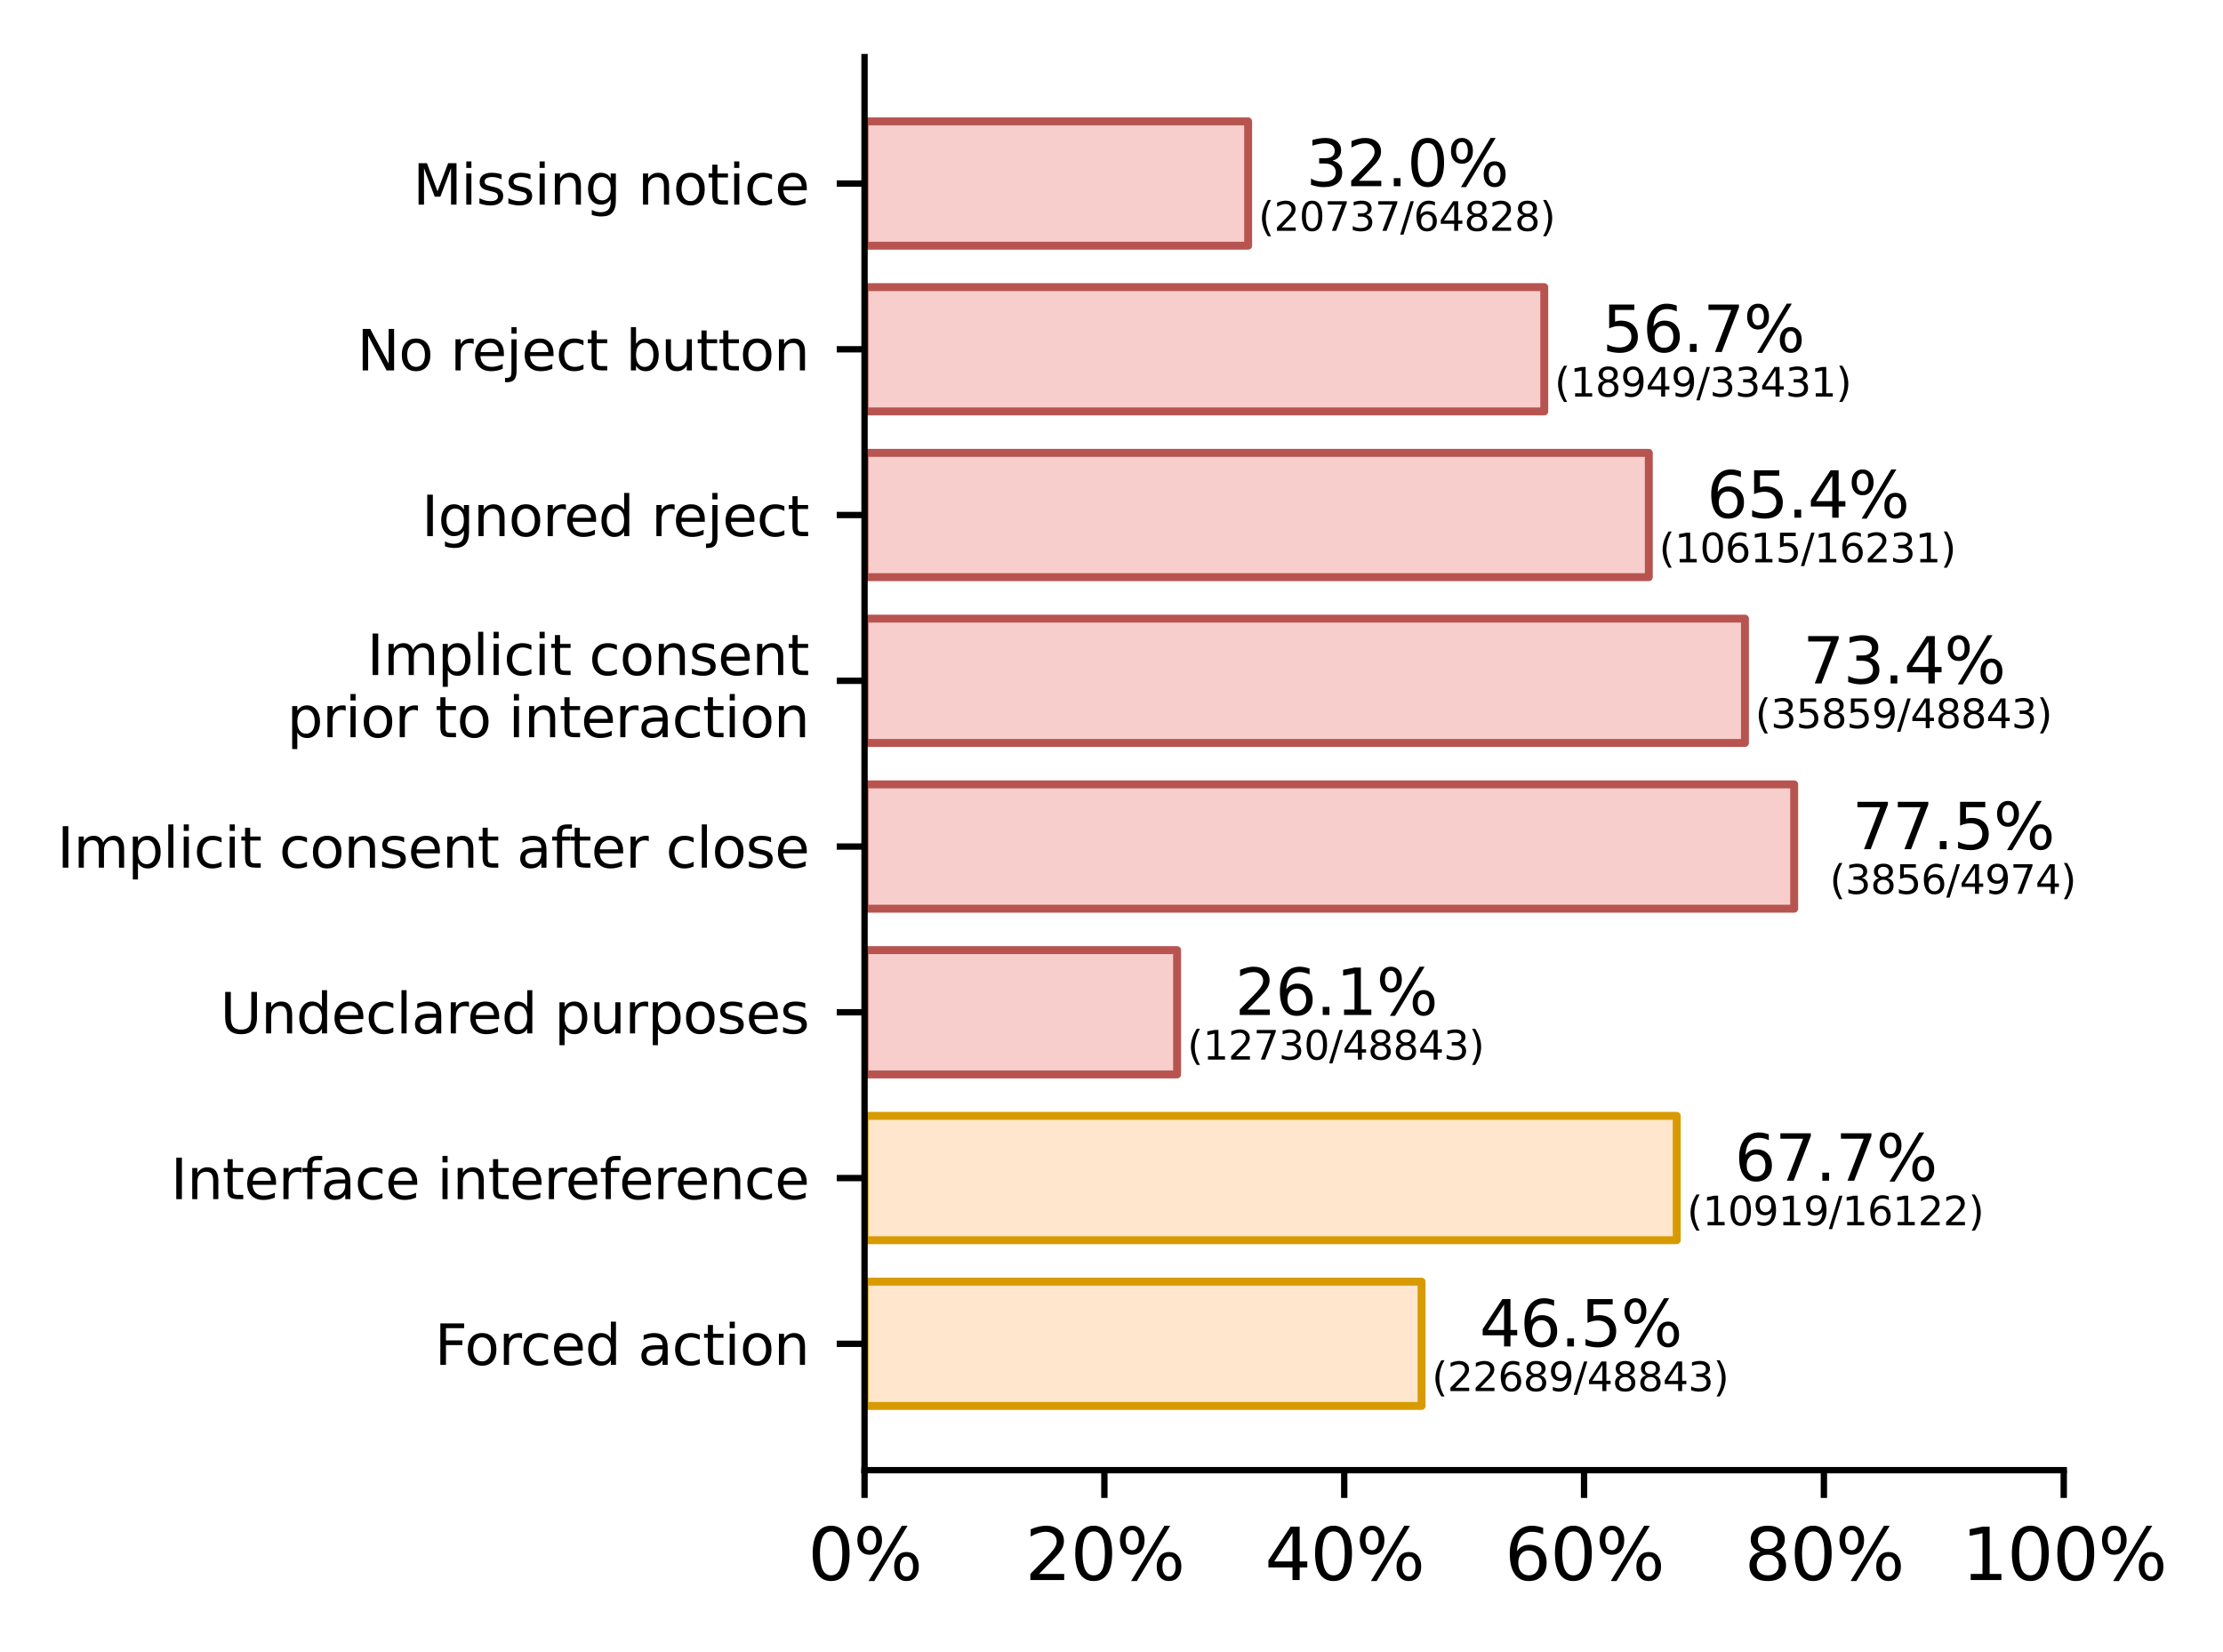 <?xml version="1.0" encoding="utf-8" standalone="no"?>
<!DOCTYPE svg PUBLIC "-//W3C//DTD SVG 1.1//EN"
  "http://www.w3.org/Graphics/SVG/1.1/DTD/svg11.dtd">
<svg xmlns:xlink="http://www.w3.org/1999/xlink" width="280.072pt" height="208.15pt" viewBox="0 0 280.072 208.15" xmlns="http://www.w3.org/2000/svg" version="1.1">
 <defs>
  <style type="text/css">*{stroke-linejoin: round; stroke-linecap: butt}</style>
 </defs>
 <g id="figure_1">
  <g id="patch_1">
   <path d="M 0 208.15 
L 280.072 208.15 
L 280.072 0 
L 0 0 
z
" style="fill: #ffffff"/>
  </g>
  <g id="axes_1">
   <g id="patch_2">
    <path d="M 108.922 185.24 
L 260.007 185.24 
L 260.007 7.2 
L 108.922 7.2 
z
" style="fill: #ffffff"/>
   </g>
   <g id="patch_3">
    <path d="M 108.922 177.147 
L 179.105 177.147 
L 179.105 161.484 
L 108.922 161.484 
z
" clip-path="url(#p9e15d0a190)" style="fill: #ffe6cc; stroke: #d79b00; stroke-linejoin: miter"/>
   </g>
   <g id="patch_4">
    <path d="M 108.922 156.263 
L 211.248 156.263 
L 211.248 140.599 
L 108.922 140.599 
z
" clip-path="url(#p9e15d0a190)" style="fill: #ffe6cc; stroke: #d79b00; stroke-linejoin: miter"/>
   </g>
   <g id="patch_5">
    <path d="M 108.922 135.378 
L 148.299 135.378 
L 148.299 119.715 
L 108.922 119.715 
z
" clip-path="url(#p9e15d0a190)" style="fill: #f8cecc; stroke: #b85450; stroke-linejoin: miter"/>
   </g>
   <g id="patch_6">
    <path d="M 108.922 114.494 
L 226.048 114.494 
L 226.048 98.831 
L 108.922 98.831 
z
" clip-path="url(#p9e15d0a190)" style="fill: #f8cecc; stroke: #b85450; stroke-linejoin: miter"/>
   </g>
   <g id="patch_7">
    <path d="M 108.922 93.609 
L 219.844 93.609 
L 219.844 77.946 
L 108.922 77.946 
z
" clip-path="url(#p9e15d0a190)" style="fill: #f8cecc; stroke: #b85450; stroke-linejoin: miter"/>
   </g>
   <g id="patch_8">
    <path d="M 108.922 72.725 
L 207.731 72.725 
L 207.731 57.062 
L 108.922 57.062 
z
" clip-path="url(#p9e15d0a190)" style="fill: #f8cecc; stroke: #b85450; stroke-linejoin: miter"/>
   </g>
   <g id="patch_9">
    <path d="M 108.922 51.841 
L 194.558 51.841 
L 194.558 36.177 
L 108.922 36.177 
z
" clip-path="url(#p9e15d0a190)" style="fill: #f8cecc; stroke: #b85450; stroke-linejoin: miter"/>
   </g>
   <g id="patch_10">
    <path d="M 108.922 30.956 
L 157.251 30.956 
L 157.251 15.293 
L 108.922 15.293 
z
" clip-path="url(#p9e15d0a190)" style="fill: #f8cecc; stroke: #b85450; stroke-linejoin: miter"/>
   </g>
   <g id="matplotlib.axis_1">
    <g id="xtick_1">
     <g id="line2d_1">
      <defs>
       <path id="m4aa953ee1a" d="M 0 0 
L 0 3.5 
" style="stroke: #000000; stroke-width: 0.8"/>
      </defs>
      <g>
       <use xlink:href="#m4aa953ee1a" x="108.922" y="185.24" style="stroke: #000000; stroke-width: 0.8"/>
      </g>
     </g>
     <g id="text_1">
      <!-- 0% -->
      <g transform="translate(101.783 199.079) scale(0.09 -0.09)">
       <defs>
        <path id="DejaVuSans-30" d="M 2034 4250 
Q 1547 4250 1301 3770 
Q 1056 3291 1056 2328 
Q 1056 1369 1301 889 
Q 1547 409 2034 409 
Q 2525 409 2770 889 
Q 3016 1369 3016 2328 
Q 3016 3291 2770 3770 
Q 2525 4250 2034 4250 
z
M 2034 4750 
Q 2819 4750 3233 4129 
Q 3647 3509 3647 2328 
Q 3647 1150 3233 529 
Q 2819 -91 2034 -91 
Q 1250 -91 836 529 
Q 422 1150 422 2328 
Q 422 3509 836 4129 
Q 1250 4750 2034 4750 
z
" transform="scale(0.016)"/>
        <path id="DejaVuSans-25" d="M 4653 2053 
Q 4381 2053 4226 1822 
Q 4072 1591 4072 1178 
Q 4072 772 4226 539 
Q 4381 306 4653 306 
Q 4919 306 5073 539 
Q 5228 772 5228 1178 
Q 5228 1588 5073 1820 
Q 4919 2053 4653 2053 
z
M 4653 2450 
Q 5147 2450 5437 2106 
Q 5728 1763 5728 1178 
Q 5728 594 5436 251 
Q 5144 -91 4653 -91 
Q 4153 -91 3862 251 
Q 3572 594 3572 1178 
Q 3572 1766 3864 2108 
Q 4156 2450 4653 2450 
z
M 1428 4353 
Q 1159 4353 1004 4120 
Q 850 3888 850 3481 
Q 850 3069 1003 2837 
Q 1156 2606 1428 2606 
Q 1700 2606 1854 2837 
Q 2009 3069 2009 3481 
Q 2009 3884 1853 4118 
Q 1697 4353 1428 4353 
z
M 4250 4750 
L 4750 4750 
L 1831 -91 
L 1331 -91 
L 4250 4750 
z
M 1428 4750 
Q 1922 4750 2215 4408 
Q 2509 4066 2509 3481 
Q 2509 2891 2217 2550 
Q 1925 2209 1428 2209 
Q 931 2209 642 2551 
Q 353 2894 353 3481 
Q 353 4063 643 4406 
Q 934 4750 1428 4750 
z
" transform="scale(0.016)"/>
       </defs>
       <use xlink:href="#DejaVuSans-30"/>
       <use xlink:href="#DejaVuSans-25" x="63.623"/>
      </g>
     </g>
    </g>
    <g id="xtick_2">
     <g id="line2d_2">
      <g>
       <use xlink:href="#m4aa953ee1a" x="139.139" y="185.24" style="stroke: #000000; stroke-width: 0.8"/>
      </g>
     </g>
     <g id="text_2">
      <!-- 20% -->
      <g transform="translate(129.137 199.079) scale(0.09 -0.09)">
       <defs>
        <path id="DejaVuSans-32" d="M 1228 531 
L 3431 531 
L 3431 0 
L 469 0 
L 469 531 
Q 828 903 1448 1529 
Q 2069 2156 2228 2338 
Q 2531 2678 2651 2914 
Q 2772 3150 2772 3378 
Q 2772 3750 2511 3984 
Q 2250 4219 1831 4219 
Q 1534 4219 1204 4116 
Q 875 4013 500 3803 
L 500 4441 
Q 881 4594 1212 4672 
Q 1544 4750 1819 4750 
Q 2544 4750 2975 4387 
Q 3406 4025 3406 3419 
Q 3406 3131 3298 2873 
Q 3191 2616 2906 2266 
Q 2828 2175 2409 1742 
Q 1991 1309 1228 531 
z
" transform="scale(0.016)"/>
       </defs>
       <use xlink:href="#DejaVuSans-32"/>
       <use xlink:href="#DejaVuSans-30" x="63.623"/>
       <use xlink:href="#DejaVuSans-25" x="127.246"/>
      </g>
     </g>
    </g>
    <g id="xtick_3">
     <g id="line2d_3">
      <g>
       <use xlink:href="#m4aa953ee1a" x="169.356" y="185.24" style="stroke: #000000; stroke-width: 0.8"/>
      </g>
     </g>
     <g id="text_3">
      <!-- 40% -->
      <g transform="translate(159.354 199.079) scale(0.09 -0.09)">
       <defs>
        <path id="DejaVuSans-34" d="M 2419 4116 
L 825 1625 
L 2419 1625 
L 2419 4116 
z
M 2253 4666 
L 3047 4666 
L 3047 1625 
L 3713 1625 
L 3713 1100 
L 3047 1100 
L 3047 0 
L 2419 0 
L 2419 1100 
L 313 1100 
L 313 1709 
L 2253 4666 
z
" transform="scale(0.016)"/>
       </defs>
       <use xlink:href="#DejaVuSans-34"/>
       <use xlink:href="#DejaVuSans-30" x="63.623"/>
       <use xlink:href="#DejaVuSans-25" x="127.246"/>
      </g>
     </g>
    </g>
    <g id="xtick_4">
     <g id="line2d_4">
      <g>
       <use xlink:href="#m4aa953ee1a" x="199.573" y="185.24" style="stroke: #000000; stroke-width: 0.8"/>
      </g>
     </g>
     <g id="text_4">
      <!-- 60% -->
      <g transform="translate(189.571 199.079) scale(0.09 -0.09)">
       <defs>
        <path id="DejaVuSans-36" d="M 2113 2584 
Q 1688 2584 1439 2293 
Q 1191 2003 1191 1497 
Q 1191 994 1439 701 
Q 1688 409 2113 409 
Q 2538 409 2786 701 
Q 3034 994 3034 1497 
Q 3034 2003 2786 2293 
Q 2538 2584 2113 2584 
z
M 3366 4563 
L 3366 3988 
Q 3128 4100 2886 4159 
Q 2644 4219 2406 4219 
Q 1781 4219 1451 3797 
Q 1122 3375 1075 2522 
Q 1259 2794 1537 2939 
Q 1816 3084 2150 3084 
Q 2853 3084 3261 2657 
Q 3669 2231 3669 1497 
Q 3669 778 3244 343 
Q 2819 -91 2113 -91 
Q 1303 -91 875 529 
Q 447 1150 447 2328 
Q 447 3434 972 4092 
Q 1497 4750 2381 4750 
Q 2619 4750 2861 4703 
Q 3103 4656 3366 4563 
z
" transform="scale(0.016)"/>
       </defs>
       <use xlink:href="#DejaVuSans-36"/>
       <use xlink:href="#DejaVuSans-30" x="63.623"/>
       <use xlink:href="#DejaVuSans-25" x="127.246"/>
      </g>
     </g>
    </g>
    <g id="xtick_5">
     <g id="line2d_5">
      <g>
       <use xlink:href="#m4aa953ee1a" x="229.79" y="185.24" style="stroke: #000000; stroke-width: 0.8"/>
      </g>
     </g>
     <g id="text_5">
      <!-- 80% -->
      <g transform="translate(219.788 199.079) scale(0.09 -0.09)">
       <defs>
        <path id="DejaVuSans-38" d="M 2034 2216 
Q 1584 2216 1326 1975 
Q 1069 1734 1069 1313 
Q 1069 891 1326 650 
Q 1584 409 2034 409 
Q 2484 409 2743 651 
Q 3003 894 3003 1313 
Q 3003 1734 2745 1975 
Q 2488 2216 2034 2216 
z
M 1403 2484 
Q 997 2584 770 2862 
Q 544 3141 544 3541 
Q 544 4100 942 4425 
Q 1341 4750 2034 4750 
Q 2731 4750 3128 4425 
Q 3525 4100 3525 3541 
Q 3525 3141 3298 2862 
Q 3072 2584 2669 2484 
Q 3125 2378 3379 2068 
Q 3634 1759 3634 1313 
Q 3634 634 3220 271 
Q 2806 -91 2034 -91 
Q 1263 -91 848 271 
Q 434 634 434 1313 
Q 434 1759 690 2068 
Q 947 2378 1403 2484 
z
M 1172 3481 
Q 1172 3119 1398 2916 
Q 1625 2713 2034 2713 
Q 2441 2713 2670 2916 
Q 2900 3119 2900 3481 
Q 2900 3844 2670 4047 
Q 2441 4250 2034 4250 
Q 1625 4250 1398 4047 
Q 1172 3844 1172 3481 
z
" transform="scale(0.016)"/>
       </defs>
       <use xlink:href="#DejaVuSans-38"/>
       <use xlink:href="#DejaVuSans-30" x="63.623"/>
       <use xlink:href="#DejaVuSans-25" x="127.246"/>
      </g>
     </g>
    </g>
    <g id="xtick_6">
     <g id="line2d_6">
      <g>
       <use xlink:href="#m4aa953ee1a" x="260.007" y="185.24" style="stroke: #000000; stroke-width: 0.8"/>
      </g>
     </g>
     <g id="text_6">
      <!-- 100% -->
      <g transform="translate(247.142 199.079) scale(0.09 -0.09)">
       <defs>
        <path id="DejaVuSans-31" d="M 794 531 
L 1825 531 
L 1825 4091 
L 703 3866 
L 703 4441 
L 1819 4666 
L 2450 4666 
L 2450 531 
L 3481 531 
L 3481 0 
L 794 0 
L 794 531 
z
" transform="scale(0.016)"/>
       </defs>
       <use xlink:href="#DejaVuSans-31"/>
       <use xlink:href="#DejaVuSans-30" x="63.623"/>
       <use xlink:href="#DejaVuSans-30" x="127.246"/>
       <use xlink:href="#DejaVuSans-25" x="190.869"/>
      </g>
     </g>
    </g>
   </g>
   <g id="matplotlib.axis_2">
    <g id="ytick_1">
     <g id="line2d_7">
      <defs>
       <path id="m3aa37a25d2" d="M 0 0 
L -3.5 0 
" style="stroke: #000000; stroke-width: 0.8"/>
      </defs>
      <g>
       <use xlink:href="#m3aa37a25d2" x="108.922" y="169.316" style="stroke: #000000; stroke-width: 0.8"/>
      </g>
     </g>
     <g id="text_7">
      <!-- Forced action -->
      <g transform="translate(54.775 171.975) scale(0.07 -0.07)">
       <defs>
        <path id="DejaVuSans-46" d="M 628 4666 
L 3309 4666 
L 3309 4134 
L 1259 4134 
L 1259 2759 
L 3109 2759 
L 3109 2228 
L 1259 2228 
L 1259 0 
L 628 0 
L 628 4666 
z
" transform="scale(0.016)"/>
        <path id="DejaVuSans-6f" d="M 1959 3097 
Q 1497 3097 1228 2736 
Q 959 2375 959 1747 
Q 959 1119 1226 758 
Q 1494 397 1959 397 
Q 2419 397 2687 759 
Q 2956 1122 2956 1747 
Q 2956 2369 2687 2733 
Q 2419 3097 1959 3097 
z
M 1959 3584 
Q 2709 3584 3137 3096 
Q 3566 2609 3566 1747 
Q 3566 888 3137 398 
Q 2709 -91 1959 -91 
Q 1206 -91 779 398 
Q 353 888 353 1747 
Q 353 2609 779 3096 
Q 1206 3584 1959 3584 
z
" transform="scale(0.016)"/>
        <path id="DejaVuSans-72" d="M 2631 2963 
Q 2534 3019 2420 3045 
Q 2306 3072 2169 3072 
Q 1681 3072 1420 2755 
Q 1159 2438 1159 1844 
L 1159 0 
L 581 0 
L 581 3500 
L 1159 3500 
L 1159 2956 
Q 1341 3275 1631 3429 
Q 1922 3584 2338 3584 
Q 2397 3584 2469 3576 
Q 2541 3569 2628 3553 
L 2631 2963 
z
" transform="scale(0.016)"/>
        <path id="DejaVuSans-63" d="M 3122 3366 
L 3122 2828 
Q 2878 2963 2633 3030 
Q 2388 3097 2138 3097 
Q 1578 3097 1268 2742 
Q 959 2388 959 1747 
Q 959 1106 1268 751 
Q 1578 397 2138 397 
Q 2388 397 2633 464 
Q 2878 531 3122 666 
L 3122 134 
Q 2881 22 2623 -34 
Q 2366 -91 2075 -91 
Q 1284 -91 818 406 
Q 353 903 353 1747 
Q 353 2603 823 3093 
Q 1294 3584 2113 3584 
Q 2378 3584 2631 3529 
Q 2884 3475 3122 3366 
z
" transform="scale(0.016)"/>
        <path id="DejaVuSans-65" d="M 3597 1894 
L 3597 1613 
L 953 1613 
Q 991 1019 1311 708 
Q 1631 397 2203 397 
Q 2534 397 2845 478 
Q 3156 559 3463 722 
L 3463 178 
Q 3153 47 2828 -22 
Q 2503 -91 2169 -91 
Q 1331 -91 842 396 
Q 353 884 353 1716 
Q 353 2575 817 3079 
Q 1281 3584 2069 3584 
Q 2775 3584 3186 3129 
Q 3597 2675 3597 1894 
z
M 3022 2063 
Q 3016 2534 2758 2815 
Q 2500 3097 2075 3097 
Q 1594 3097 1305 2825 
Q 1016 2553 972 2059 
L 3022 2063 
z
" transform="scale(0.016)"/>
        <path id="DejaVuSans-64" d="M 2906 2969 
L 2906 4863 
L 3481 4863 
L 3481 0 
L 2906 0 
L 2906 525 
Q 2725 213 2448 61 
Q 2172 -91 1784 -91 
Q 1150 -91 751 415 
Q 353 922 353 1747 
Q 353 2572 751 3078 
Q 1150 3584 1784 3584 
Q 2172 3584 2448 3432 
Q 2725 3281 2906 2969 
z
M 947 1747 
Q 947 1113 1208 752 
Q 1469 391 1925 391 
Q 2381 391 2643 752 
Q 2906 1113 2906 1747 
Q 2906 2381 2643 2742 
Q 2381 3103 1925 3103 
Q 1469 3103 1208 2742 
Q 947 2381 947 1747 
z
" transform="scale(0.016)"/>
        <path id="DejaVuSans-20" transform="scale(0.016)"/>
        <path id="DejaVuSans-61" d="M 2194 1759 
Q 1497 1759 1228 1600 
Q 959 1441 959 1056 
Q 959 750 1161 570 
Q 1363 391 1709 391 
Q 2188 391 2477 730 
Q 2766 1069 2766 1631 
L 2766 1759 
L 2194 1759 
z
M 3341 1997 
L 3341 0 
L 2766 0 
L 2766 531 
Q 2569 213 2275 61 
Q 1981 -91 1556 -91 
Q 1019 -91 701 211 
Q 384 513 384 1019 
Q 384 1609 779 1909 
Q 1175 2209 1959 2209 
L 2766 2209 
L 2766 2266 
Q 2766 2663 2505 2880 
Q 2244 3097 1772 3097 
Q 1472 3097 1187 3025 
Q 903 2953 641 2809 
L 641 3341 
Q 956 3463 1253 3523 
Q 1550 3584 1831 3584 
Q 2591 3584 2966 3190 
Q 3341 2797 3341 1997 
z
" transform="scale(0.016)"/>
        <path id="DejaVuSans-74" d="M 1172 4494 
L 1172 3500 
L 2356 3500 
L 2356 3053 
L 1172 3053 
L 1172 1153 
Q 1172 725 1289 603 
Q 1406 481 1766 481 
L 2356 481 
L 2356 0 
L 1766 0 
Q 1100 0 847 248 
Q 594 497 594 1153 
L 594 3053 
L 172 3053 
L 172 3500 
L 594 3500 
L 594 4494 
L 1172 4494 
z
" transform="scale(0.016)"/>
        <path id="DejaVuSans-69" d="M 603 3500 
L 1178 3500 
L 1178 0 
L 603 0 
L 603 3500 
z
M 603 4863 
L 1178 4863 
L 1178 4134 
L 603 4134 
L 603 4863 
z
" transform="scale(0.016)"/>
        <path id="DejaVuSans-6e" d="M 3513 2113 
L 3513 0 
L 2938 0 
L 2938 2094 
Q 2938 2591 2744 2837 
Q 2550 3084 2163 3084 
Q 1697 3084 1428 2787 
Q 1159 2491 1159 1978 
L 1159 0 
L 581 0 
L 581 3500 
L 1159 3500 
L 1159 2956 
Q 1366 3272 1645 3428 
Q 1925 3584 2291 3584 
Q 2894 3584 3203 3211 
Q 3513 2838 3513 2113 
z
" transform="scale(0.016)"/>
       </defs>
       <use xlink:href="#DejaVuSans-46"/>
       <use xlink:href="#DejaVuSans-6f" x="53.895"/>
       <use xlink:href="#DejaVuSans-72" x="115.076"/>
       <use xlink:href="#DejaVuSans-63" x="153.939"/>
       <use xlink:href="#DejaVuSans-65" x="208.92"/>
       <use xlink:href="#DejaVuSans-64" x="270.443"/>
       <use xlink:href="#DejaVuSans-20" x="333.92"/>
       <use xlink:href="#DejaVuSans-61" x="365.707"/>
       <use xlink:href="#DejaVuSans-63" x="426.986"/>
       <use xlink:href="#DejaVuSans-74" x="481.967"/>
       <use xlink:href="#DejaVuSans-69" x="521.176"/>
       <use xlink:href="#DejaVuSans-6f" x="548.959"/>
       <use xlink:href="#DejaVuSans-6e" x="610.141"/>
      </g>
     </g>
    </g>
    <g id="ytick_2">
     <g id="line2d_8">
      <g>
       <use xlink:href="#m3aa37a25d2" x="108.922" y="148.431" style="stroke: #000000; stroke-width: 0.8"/>
      </g>
     </g>
     <g id="text_8">
      <!-- Interface intereference -->
      <g transform="translate(21.506 151.091) scale(0.07 -0.07)">
       <defs>
        <path id="DejaVuSans-49" d="M 628 4666 
L 1259 4666 
L 1259 0 
L 628 0 
L 628 4666 
z
" transform="scale(0.016)"/>
        <path id="DejaVuSans-66" d="M 2375 4863 
L 2375 4384 
L 1825 4384 
Q 1516 4384 1395 4259 
Q 1275 4134 1275 3809 
L 1275 3500 
L 2222 3500 
L 2222 3053 
L 1275 3053 
L 1275 0 
L 697 0 
L 697 3053 
L 147 3053 
L 147 3500 
L 697 3500 
L 697 3744 
Q 697 4328 969 4595 
Q 1241 4863 1831 4863 
L 2375 4863 
z
" transform="scale(0.016)"/>
       </defs>
       <use xlink:href="#DejaVuSans-49"/>
       <use xlink:href="#DejaVuSans-6e" x="29.492"/>
       <use xlink:href="#DejaVuSans-74" x="92.871"/>
       <use xlink:href="#DejaVuSans-65" x="132.08"/>
       <use xlink:href="#DejaVuSans-72" x="193.604"/>
       <use xlink:href="#DejaVuSans-66" x="234.717"/>
       <use xlink:href="#DejaVuSans-61" x="269.922"/>
       <use xlink:href="#DejaVuSans-63" x="331.201"/>
       <use xlink:href="#DejaVuSans-65" x="386.182"/>
       <use xlink:href="#DejaVuSans-20" x="447.705"/>
       <use xlink:href="#DejaVuSans-69" x="479.492"/>
       <use xlink:href="#DejaVuSans-6e" x="507.275"/>
       <use xlink:href="#DejaVuSans-74" x="570.654"/>
       <use xlink:href="#DejaVuSans-65" x="609.863"/>
       <use xlink:href="#DejaVuSans-72" x="671.387"/>
       <use xlink:href="#DejaVuSans-65" x="710.25"/>
       <use xlink:href="#DejaVuSans-66" x="771.773"/>
       <use xlink:href="#DejaVuSans-65" x="806.979"/>
       <use xlink:href="#DejaVuSans-72" x="868.502"/>
       <use xlink:href="#DejaVuSans-65" x="907.365"/>
       <use xlink:href="#DejaVuSans-6e" x="968.889"/>
       <use xlink:href="#DejaVuSans-63" x="1032.268"/>
       <use xlink:href="#DejaVuSans-65" x="1087.248"/>
      </g>
     </g>
    </g>
    <g id="ytick_3">
     <g id="line2d_9">
      <g>
       <use xlink:href="#m3aa37a25d2" x="108.922" y="127.547" style="stroke: #000000; stroke-width: 0.8"/>
      </g>
     </g>
     <g id="text_9">
      <!-- Undeclared purposes -->
      <g transform="translate(27.747 130.206) scale(0.07 -0.07)">
       <defs>
        <path id="DejaVuSans-55" d="M 556 4666 
L 1191 4666 
L 1191 1831 
Q 1191 1081 1462 751 
Q 1734 422 2344 422 
Q 2950 422 3222 751 
Q 3494 1081 3494 1831 
L 3494 4666 
L 4128 4666 
L 4128 1753 
Q 4128 841 3676 375 
Q 3225 -91 2344 -91 
Q 1459 -91 1007 375 
Q 556 841 556 1753 
L 556 4666 
z
" transform="scale(0.016)"/>
        <path id="DejaVuSans-6c" d="M 603 4863 
L 1178 4863 
L 1178 0 
L 603 0 
L 603 4863 
z
" transform="scale(0.016)"/>
        <path id="DejaVuSans-70" d="M 1159 525 
L 1159 -1331 
L 581 -1331 
L 581 3500 
L 1159 3500 
L 1159 2969 
Q 1341 3281 1617 3432 
Q 1894 3584 2278 3584 
Q 2916 3584 3314 3078 
Q 3713 2572 3713 1747 
Q 3713 922 3314 415 
Q 2916 -91 2278 -91 
Q 1894 -91 1617 61 
Q 1341 213 1159 525 
z
M 3116 1747 
Q 3116 2381 2855 2742 
Q 2594 3103 2138 3103 
Q 1681 3103 1420 2742 
Q 1159 2381 1159 1747 
Q 1159 1113 1420 752 
Q 1681 391 2138 391 
Q 2594 391 2855 752 
Q 3116 1113 3116 1747 
z
" transform="scale(0.016)"/>
        <path id="DejaVuSans-75" d="M 544 1381 
L 544 3500 
L 1119 3500 
L 1119 1403 
Q 1119 906 1312 657 
Q 1506 409 1894 409 
Q 2359 409 2629 706 
Q 2900 1003 2900 1516 
L 2900 3500 
L 3475 3500 
L 3475 0 
L 2900 0 
L 2900 538 
Q 2691 219 2414 64 
Q 2138 -91 1772 -91 
Q 1169 -91 856 284 
Q 544 659 544 1381 
z
M 1991 3584 
L 1991 3584 
z
" transform="scale(0.016)"/>
        <path id="DejaVuSans-73" d="M 2834 3397 
L 2834 2853 
Q 2591 2978 2328 3040 
Q 2066 3103 1784 3103 
Q 1356 3103 1142 2972 
Q 928 2841 928 2578 
Q 928 2378 1081 2264 
Q 1234 2150 1697 2047 
L 1894 2003 
Q 2506 1872 2764 1633 
Q 3022 1394 3022 966 
Q 3022 478 2636 193 
Q 2250 -91 1575 -91 
Q 1294 -91 989 -36 
Q 684 19 347 128 
L 347 722 
Q 666 556 975 473 
Q 1284 391 1588 391 
Q 1994 391 2212 530 
Q 2431 669 2431 922 
Q 2431 1156 2273 1281 
Q 2116 1406 1581 1522 
L 1381 1569 
Q 847 1681 609 1914 
Q 372 2147 372 2553 
Q 372 3047 722 3315 
Q 1072 3584 1716 3584 
Q 2034 3584 2315 3537 
Q 2597 3491 2834 3397 
z
" transform="scale(0.016)"/>
       </defs>
       <use xlink:href="#DejaVuSans-55"/>
       <use xlink:href="#DejaVuSans-6e" x="73.193"/>
       <use xlink:href="#DejaVuSans-64" x="136.572"/>
       <use xlink:href="#DejaVuSans-65" x="200.049"/>
       <use xlink:href="#DejaVuSans-63" x="261.572"/>
       <use xlink:href="#DejaVuSans-6c" x="316.553"/>
       <use xlink:href="#DejaVuSans-61" x="344.336"/>
       <use xlink:href="#DejaVuSans-72" x="405.615"/>
       <use xlink:href="#DejaVuSans-65" x="444.479"/>
       <use xlink:href="#DejaVuSans-64" x="506.002"/>
       <use xlink:href="#DejaVuSans-20" x="569.479"/>
       <use xlink:href="#DejaVuSans-70" x="601.266"/>
       <use xlink:href="#DejaVuSans-75" x="664.742"/>
       <use xlink:href="#DejaVuSans-72" x="728.121"/>
       <use xlink:href="#DejaVuSans-70" x="769.234"/>
       <use xlink:href="#DejaVuSans-6f" x="832.711"/>
       <use xlink:href="#DejaVuSans-73" x="893.893"/>
       <use xlink:href="#DejaVuSans-65" x="945.992"/>
       <use xlink:href="#DejaVuSans-73" x="1007.516"/>
      </g>
     </g>
    </g>
    <g id="ytick_4">
     <g id="line2d_10">
      <g>
       <use xlink:href="#m3aa37a25d2" x="108.922" y="106.662" style="stroke: #000000; stroke-width: 0.8"/>
      </g>
     </g>
     <g id="text_10">
      <!-- Implicit consent after close -->
      <g transform="translate(7.2 109.322) scale(0.07 -0.07)">
       <defs>
        <path id="DejaVuSans-6d" d="M 3328 2828 
Q 3544 3216 3844 3400 
Q 4144 3584 4550 3584 
Q 5097 3584 5394 3201 
Q 5691 2819 5691 2113 
L 5691 0 
L 5113 0 
L 5113 2094 
Q 5113 2597 4934 2840 
Q 4756 3084 4391 3084 
Q 3944 3084 3684 2787 
Q 3425 2491 3425 1978 
L 3425 0 
L 2847 0 
L 2847 2094 
Q 2847 2600 2669 2842 
Q 2491 3084 2119 3084 
Q 1678 3084 1418 2786 
Q 1159 2488 1159 1978 
L 1159 0 
L 581 0 
L 581 3500 
L 1159 3500 
L 1159 2956 
Q 1356 3278 1631 3431 
Q 1906 3584 2284 3584 
Q 2666 3584 2933 3390 
Q 3200 3197 3328 2828 
z
" transform="scale(0.016)"/>
       </defs>
       <use xlink:href="#DejaVuSans-49"/>
       <use xlink:href="#DejaVuSans-6d" x="29.492"/>
       <use xlink:href="#DejaVuSans-70" x="126.904"/>
       <use xlink:href="#DejaVuSans-6c" x="190.381"/>
       <use xlink:href="#DejaVuSans-69" x="218.164"/>
       <use xlink:href="#DejaVuSans-63" x="245.947"/>
       <use xlink:href="#DejaVuSans-69" x="300.928"/>
       <use xlink:href="#DejaVuSans-74" x="328.711"/>
       <use xlink:href="#DejaVuSans-20" x="367.92"/>
       <use xlink:href="#DejaVuSans-63" x="399.707"/>
       <use xlink:href="#DejaVuSans-6f" x="454.688"/>
       <use xlink:href="#DejaVuSans-6e" x="515.869"/>
       <use xlink:href="#DejaVuSans-73" x="579.248"/>
       <use xlink:href="#DejaVuSans-65" x="631.348"/>
       <use xlink:href="#DejaVuSans-6e" x="692.871"/>
       <use xlink:href="#DejaVuSans-74" x="756.25"/>
       <use xlink:href="#DejaVuSans-20" x="795.459"/>
       <use xlink:href="#DejaVuSans-61" x="827.246"/>
       <use xlink:href="#DejaVuSans-66" x="888.525"/>
       <use xlink:href="#DejaVuSans-74" x="921.98"/>
       <use xlink:href="#DejaVuSans-65" x="961.189"/>
       <use xlink:href="#DejaVuSans-72" x="1022.713"/>
       <use xlink:href="#DejaVuSans-20" x="1063.826"/>
       <use xlink:href="#DejaVuSans-63" x="1095.613"/>
       <use xlink:href="#DejaVuSans-6c" x="1150.594"/>
       <use xlink:href="#DejaVuSans-6f" x="1178.377"/>
       <use xlink:href="#DejaVuSans-73" x="1239.559"/>
       <use xlink:href="#DejaVuSans-65" x="1291.658"/>
      </g>
     </g>
    </g>
    <g id="ytick_5">
     <g id="line2d_11">
      <g>
       <use xlink:href="#m3aa37a25d2" x="108.922" y="85.778" style="stroke: #000000; stroke-width: 0.8"/>
      </g>
     </g>
     <g id="text_11">
      <!-- Implicit consent -->
      <g transform="translate(46.24 85.05) scale(0.07 -0.07)">
       <use xlink:href="#DejaVuSans-49"/>
       <use xlink:href="#DejaVuSans-6d" x="29.492"/>
       <use xlink:href="#DejaVuSans-70" x="126.904"/>
       <use xlink:href="#DejaVuSans-6c" x="190.381"/>
       <use xlink:href="#DejaVuSans-69" x="218.164"/>
       <use xlink:href="#DejaVuSans-63" x="245.947"/>
       <use xlink:href="#DejaVuSans-69" x="300.928"/>
       <use xlink:href="#DejaVuSans-74" x="328.711"/>
       <use xlink:href="#DejaVuSans-20" x="367.92"/>
       <use xlink:href="#DejaVuSans-63" x="399.707"/>
       <use xlink:href="#DejaVuSans-6f" x="454.688"/>
       <use xlink:href="#DejaVuSans-6e" x="515.869"/>
       <use xlink:href="#DejaVuSans-73" x="579.248"/>
       <use xlink:href="#DejaVuSans-65" x="631.348"/>
       <use xlink:href="#DejaVuSans-6e" x="692.871"/>
       <use xlink:href="#DejaVuSans-74" x="756.25"/>
      </g>
      <!-- prior to interaction -->
      <g transform="translate(36.161 92.888) scale(0.07 -0.07)">
       <use xlink:href="#DejaVuSans-70"/>
       <use xlink:href="#DejaVuSans-72" x="63.477"/>
       <use xlink:href="#DejaVuSans-69" x="104.59"/>
       <use xlink:href="#DejaVuSans-6f" x="132.373"/>
       <use xlink:href="#DejaVuSans-72" x="193.555"/>
       <use xlink:href="#DejaVuSans-20" x="234.668"/>
       <use xlink:href="#DejaVuSans-74" x="266.455"/>
       <use xlink:href="#DejaVuSans-6f" x="305.664"/>
       <use xlink:href="#DejaVuSans-20" x="366.846"/>
       <use xlink:href="#DejaVuSans-69" x="398.633"/>
       <use xlink:href="#DejaVuSans-6e" x="426.416"/>
       <use xlink:href="#DejaVuSans-74" x="489.795"/>
       <use xlink:href="#DejaVuSans-65" x="529.004"/>
       <use xlink:href="#DejaVuSans-72" x="590.527"/>
       <use xlink:href="#DejaVuSans-61" x="631.641"/>
       <use xlink:href="#DejaVuSans-63" x="692.92"/>
       <use xlink:href="#DejaVuSans-74" x="747.9"/>
       <use xlink:href="#DejaVuSans-69" x="787.109"/>
       <use xlink:href="#DejaVuSans-6f" x="814.893"/>
       <use xlink:href="#DejaVuSans-6e" x="876.074"/>
      </g>
     </g>
    </g>
    <g id="ytick_6">
     <g id="line2d_12">
      <g>
       <use xlink:href="#m3aa37a25d2" x="108.922" y="64.893" style="stroke: #000000; stroke-width: 0.8"/>
      </g>
     </g>
     <g id="text_12">
      <!-- Ignored reject -->
      <g transform="translate(53.125 67.553) scale(0.07 -0.07)">
       <defs>
        <path id="DejaVuSans-67" d="M 2906 1791 
Q 2906 2416 2648 2759 
Q 2391 3103 1925 3103 
Q 1463 3103 1205 2759 
Q 947 2416 947 1791 
Q 947 1169 1205 825 
Q 1463 481 1925 481 
Q 2391 481 2648 825 
Q 2906 1169 2906 1791 
z
M 3481 434 
Q 3481 -459 3084 -895 
Q 2688 -1331 1869 -1331 
Q 1566 -1331 1297 -1286 
Q 1028 -1241 775 -1147 
L 775 -588 
Q 1028 -725 1275 -790 
Q 1522 -856 1778 -856 
Q 2344 -856 2625 -561 
Q 2906 -266 2906 331 
L 2906 616 
Q 2728 306 2450 153 
Q 2172 0 1784 0 
Q 1141 0 747 490 
Q 353 981 353 1791 
Q 353 2603 747 3093 
Q 1141 3584 1784 3584 
Q 2172 3584 2450 3431 
Q 2728 3278 2906 2969 
L 2906 3500 
L 3481 3500 
L 3481 434 
z
" transform="scale(0.016)"/>
        <path id="DejaVuSans-6a" d="M 603 3500 
L 1178 3500 
L 1178 -63 
Q 1178 -731 923 -1031 
Q 669 -1331 103 -1331 
L -116 -1331 
L -116 -844 
L 38 -844 
Q 366 -844 484 -692 
Q 603 -541 603 -63 
L 603 3500 
z
M 603 4863 
L 1178 4863 
L 1178 4134 
L 603 4134 
L 603 4863 
z
" transform="scale(0.016)"/>
       </defs>
       <use xlink:href="#DejaVuSans-49"/>
       <use xlink:href="#DejaVuSans-67" x="29.492"/>
       <use xlink:href="#DejaVuSans-6e" x="92.969"/>
       <use xlink:href="#DejaVuSans-6f" x="156.348"/>
       <use xlink:href="#DejaVuSans-72" x="217.529"/>
       <use xlink:href="#DejaVuSans-65" x="256.393"/>
       <use xlink:href="#DejaVuSans-64" x="317.916"/>
       <use xlink:href="#DejaVuSans-20" x="381.393"/>
       <use xlink:href="#DejaVuSans-72" x="413.18"/>
       <use xlink:href="#DejaVuSans-65" x="452.043"/>
       <use xlink:href="#DejaVuSans-6a" x="513.566"/>
       <use xlink:href="#DejaVuSans-65" x="541.35"/>
       <use xlink:href="#DejaVuSans-63" x="602.873"/>
       <use xlink:href="#DejaVuSans-74" x="657.854"/>
      </g>
     </g>
    </g>
    <g id="ytick_7">
     <g id="line2d_13">
      <g>
       <use xlink:href="#m3aa37a25d2" x="108.922" y="44.009" style="stroke: #000000; stroke-width: 0.8"/>
      </g>
     </g>
     <g id="text_13">
      <!-- No reject button -->
      <g transform="translate(44.992 46.668) scale(0.07 -0.07)">
       <defs>
        <path id="DejaVuSans-4e" d="M 628 4666 
L 1478 4666 
L 3547 763 
L 3547 4666 
L 4159 4666 
L 4159 0 
L 3309 0 
L 1241 3903 
L 1241 0 
L 628 0 
L 628 4666 
z
" transform="scale(0.016)"/>
        <path id="DejaVuSans-62" d="M 3116 1747 
Q 3116 2381 2855 2742 
Q 2594 3103 2138 3103 
Q 1681 3103 1420 2742 
Q 1159 2381 1159 1747 
Q 1159 1113 1420 752 
Q 1681 391 2138 391 
Q 2594 391 2855 752 
Q 3116 1113 3116 1747 
z
M 1159 2969 
Q 1341 3281 1617 3432 
Q 1894 3584 2278 3584 
Q 2916 3584 3314 3078 
Q 3713 2572 3713 1747 
Q 3713 922 3314 415 
Q 2916 -91 2278 -91 
Q 1894 -91 1617 61 
Q 1341 213 1159 525 
L 1159 0 
L 581 0 
L 581 4863 
L 1159 4863 
L 1159 2969 
z
" transform="scale(0.016)"/>
       </defs>
       <use xlink:href="#DejaVuSans-4e"/>
       <use xlink:href="#DejaVuSans-6f" x="74.805"/>
       <use xlink:href="#DejaVuSans-20" x="135.986"/>
       <use xlink:href="#DejaVuSans-72" x="167.773"/>
       <use xlink:href="#DejaVuSans-65" x="206.637"/>
       <use xlink:href="#DejaVuSans-6a" x="268.16"/>
       <use xlink:href="#DejaVuSans-65" x="295.943"/>
       <use xlink:href="#DejaVuSans-63" x="357.467"/>
       <use xlink:href="#DejaVuSans-74" x="412.447"/>
       <use xlink:href="#DejaVuSans-20" x="451.656"/>
       <use xlink:href="#DejaVuSans-62" x="483.443"/>
       <use xlink:href="#DejaVuSans-75" x="546.92"/>
       <use xlink:href="#DejaVuSans-74" x="610.299"/>
       <use xlink:href="#DejaVuSans-74" x="649.508"/>
       <use xlink:href="#DejaVuSans-6f" x="688.717"/>
       <use xlink:href="#DejaVuSans-6e" x="749.898"/>
      </g>
     </g>
    </g>
    <g id="ytick_8">
     <g id="line2d_14">
      <g>
       <use xlink:href="#m3aa37a25d2" x="108.922" y="23.124" style="stroke: #000000; stroke-width: 0.8"/>
      </g>
     </g>
     <g id="text_14">
      <!-- Missing notice -->
      <g transform="translate(52.031 25.784) scale(0.07 -0.07)">
       <defs>
        <path id="DejaVuSans-4d" d="M 628 4666 
L 1569 4666 
L 2759 1491 
L 3956 4666 
L 4897 4666 
L 4897 0 
L 4281 0 
L 4281 4097 
L 3078 897 
L 2444 897 
L 1241 4097 
L 1241 0 
L 628 0 
L 628 4666 
z
" transform="scale(0.016)"/>
       </defs>
       <use xlink:href="#DejaVuSans-4d"/>
       <use xlink:href="#DejaVuSans-69" x="86.279"/>
       <use xlink:href="#DejaVuSans-73" x="114.062"/>
       <use xlink:href="#DejaVuSans-73" x="166.162"/>
       <use xlink:href="#DejaVuSans-69" x="218.262"/>
       <use xlink:href="#DejaVuSans-6e" x="246.045"/>
       <use xlink:href="#DejaVuSans-67" x="309.424"/>
       <use xlink:href="#DejaVuSans-20" x="372.9"/>
       <use xlink:href="#DejaVuSans-6e" x="404.688"/>
       <use xlink:href="#DejaVuSans-6f" x="468.066"/>
       <use xlink:href="#DejaVuSans-74" x="529.248"/>
       <use xlink:href="#DejaVuSans-69" x="568.457"/>
       <use xlink:href="#DejaVuSans-63" x="596.24"/>
       <use xlink:href="#DejaVuSans-65" x="651.221"/>
      </g>
     </g>
    </g>
   </g>
   <g id="patch_11">
    <path d="M 108.922 185.24 
L 108.922 7.2 
" style="fill: none; stroke: #000000; stroke-width: 0.8; stroke-linejoin: miter; stroke-linecap: square"/>
   </g>
   <g id="patch_12">
    <path d="M 108.922 185.24 
L 260.007 185.24 
" style="fill: none; stroke: #000000; stroke-width: 0.8; stroke-linejoin: miter; stroke-linecap: square"/>
   </g>
   <g id="text_15">
    <!-- 46.5% -->
    <g transform="translate(186.399 169.652) scale(0.08 -0.08)">
     <defs>
      <path id="DejaVuSans-2e" d="M 684 794 
L 1344 794 
L 1344 0 
L 684 0 
L 684 794 
z
" transform="scale(0.016)"/>
      <path id="DejaVuSans-35" d="M 691 4666 
L 3169 4666 
L 3169 4134 
L 1269 4134 
L 1269 2991 
Q 1406 3038 1543 3061 
Q 1681 3084 1819 3084 
Q 2600 3084 3056 2656 
Q 3513 2228 3513 1497 
Q 3513 744 3044 326 
Q 2575 -91 1722 -91 
Q 1428 -91 1123 -41 
Q 819 9 494 109 
L 494 744 
Q 775 591 1075 516 
Q 1375 441 1709 441 
Q 2250 441 2565 725 
Q 2881 1009 2881 1497 
Q 2881 1984 2565 2268 
Q 2250 2553 1709 2553 
Q 1456 2553 1204 2497 
Q 953 2441 691 2322 
L 691 4666 
z
" transform="scale(0.016)"/>
     </defs>
     <use xlink:href="#DejaVuSans-34"/>
     <use xlink:href="#DejaVuSans-36" x="63.623"/>
     <use xlink:href="#DejaVuSans-2e" x="127.246"/>
     <use xlink:href="#DejaVuSans-35" x="159.033"/>
     <use xlink:href="#DejaVuSans-25" x="222.656"/>
    </g>
   </g>
   <g id="text_16">
    <!-- (22689/48843) -->
    <g transform="translate(180.406 175.276) scale(0.05 -0.05)">
     <defs>
      <path id="DejaVuSans-28" d="M 1984 4856 
Q 1566 4138 1362 3434 
Q 1159 2731 1159 2009 
Q 1159 1288 1364 580 
Q 1569 -128 1984 -844 
L 1484 -844 
Q 1016 -109 783 600 
Q 550 1309 550 2009 
Q 550 2706 781 3412 
Q 1013 4119 1484 4856 
L 1984 4856 
z
" transform="scale(0.016)"/>
      <path id="DejaVuSans-39" d="M 703 97 
L 703 672 
Q 941 559 1184 500 
Q 1428 441 1663 441 
Q 2288 441 2617 861 
Q 2947 1281 2994 2138 
Q 2813 1869 2534 1725 
Q 2256 1581 1919 1581 
Q 1219 1581 811 2004 
Q 403 2428 403 3163 
Q 403 3881 828 4315 
Q 1253 4750 1959 4750 
Q 2769 4750 3195 4129 
Q 3622 3509 3622 2328 
Q 3622 1225 3098 567 
Q 2575 -91 1691 -91 
Q 1453 -91 1209 -44 
Q 966 3 703 97 
z
M 1959 2075 
Q 2384 2075 2632 2365 
Q 2881 2656 2881 3163 
Q 2881 3666 2632 3958 
Q 2384 4250 1959 4250 
Q 1534 4250 1286 3958 
Q 1038 3666 1038 3163 
Q 1038 2656 1286 2365 
Q 1534 2075 1959 2075 
z
" transform="scale(0.016)"/>
      <path id="DejaVuSans-2f" d="M 1625 4666 
L 2156 4666 
L 531 -594 
L 0 -594 
L 1625 4666 
z
" transform="scale(0.016)"/>
      <path id="DejaVuSans-33" d="M 2597 2516 
Q 3050 2419 3304 2112 
Q 3559 1806 3559 1356 
Q 3559 666 3084 287 
Q 2609 -91 1734 -91 
Q 1441 -91 1130 -33 
Q 819 25 488 141 
L 488 750 
Q 750 597 1062 519 
Q 1375 441 1716 441 
Q 2309 441 2620 675 
Q 2931 909 2931 1356 
Q 2931 1769 2642 2001 
Q 2353 2234 1838 2234 
L 1294 2234 
L 1294 2753 
L 1863 2753 
Q 2328 2753 2575 2939 
Q 2822 3125 2822 3475 
Q 2822 3834 2567 4026 
Q 2313 4219 1838 4219 
Q 1578 4219 1281 4162 
Q 984 4106 628 3988 
L 628 4550 
Q 988 4650 1302 4700 
Q 1616 4750 1894 4750 
Q 2613 4750 3031 4423 
Q 3450 4097 3450 3541 
Q 3450 3153 3228 2886 
Q 3006 2619 2597 2516 
z
" transform="scale(0.016)"/>
      <path id="DejaVuSans-29" d="M 513 4856 
L 1013 4856 
Q 1481 4119 1714 3412 
Q 1947 2706 1947 2009 
Q 1947 1309 1714 600 
Q 1481 -109 1013 -844 
L 513 -844 
Q 928 -128 1133 580 
Q 1338 1288 1338 2009 
Q 1338 2731 1133 3434 
Q 928 4138 513 4856 
z
" transform="scale(0.016)"/>
     </defs>
     <use xlink:href="#DejaVuSans-28"/>
     <use xlink:href="#DejaVuSans-32" x="39.014"/>
     <use xlink:href="#DejaVuSans-32" x="102.637"/>
     <use xlink:href="#DejaVuSans-36" x="166.26"/>
     <use xlink:href="#DejaVuSans-38" x="229.883"/>
     <use xlink:href="#DejaVuSans-39" x="293.506"/>
     <use xlink:href="#DejaVuSans-2f" x="357.129"/>
     <use xlink:href="#DejaVuSans-34" x="390.82"/>
     <use xlink:href="#DejaVuSans-38" x="454.443"/>
     <use xlink:href="#DejaVuSans-38" x="518.066"/>
     <use xlink:href="#DejaVuSans-34" x="581.689"/>
     <use xlink:href="#DejaVuSans-33" x="645.312"/>
     <use xlink:href="#DejaVuSans-29" x="708.936"/>
    </g>
   </g>
   <g id="text_17">
    <!-- 67.7% -->
    <g transform="translate(218.541 148.767) scale(0.08 -0.08)">
     <defs>
      <path id="DejaVuSans-37" d="M 525 4666 
L 3525 4666 
L 3525 4397 
L 1831 0 
L 1172 0 
L 2766 4134 
L 525 4134 
L 525 4666 
z
" transform="scale(0.016)"/>
     </defs>
     <use xlink:href="#DejaVuSans-36"/>
     <use xlink:href="#DejaVuSans-37" x="63.623"/>
     <use xlink:href="#DejaVuSans-2e" x="127.246"/>
     <use xlink:href="#DejaVuSans-37" x="159.033"/>
     <use xlink:href="#DejaVuSans-25" x="222.656"/>
    </g>
   </g>
   <g id="text_18">
    <!-- (10919/16122) -->
    <g transform="translate(212.549 154.391) scale(0.05 -0.05)">
     <use xlink:href="#DejaVuSans-28"/>
     <use xlink:href="#DejaVuSans-31" x="39.014"/>
     <use xlink:href="#DejaVuSans-30" x="102.637"/>
     <use xlink:href="#DejaVuSans-39" x="166.26"/>
     <use xlink:href="#DejaVuSans-31" x="229.883"/>
     <use xlink:href="#DejaVuSans-39" x="293.506"/>
     <use xlink:href="#DejaVuSans-2f" x="357.129"/>
     <use xlink:href="#DejaVuSans-31" x="390.82"/>
     <use xlink:href="#DejaVuSans-36" x="454.443"/>
     <use xlink:href="#DejaVuSans-31" x="518.066"/>
     <use xlink:href="#DejaVuSans-32" x="581.689"/>
     <use xlink:href="#DejaVuSans-32" x="645.312"/>
     <use xlink:href="#DejaVuSans-29" x="708.936"/>
    </g>
   </g>
   <g id="text_19">
    <!-- 26.1% -->
    <g transform="translate(155.593 127.883) scale(0.08 -0.08)">
     <use xlink:href="#DejaVuSans-32"/>
     <use xlink:href="#DejaVuSans-36" x="63.623"/>
     <use xlink:href="#DejaVuSans-2e" x="127.246"/>
     <use xlink:href="#DejaVuSans-31" x="159.033"/>
     <use xlink:href="#DejaVuSans-25" x="222.656"/>
    </g>
   </g>
   <g id="text_20">
    <!-- (12730/48843) -->
    <g transform="translate(149.6 133.507) scale(0.05 -0.05)">
     <use xlink:href="#DejaVuSans-28"/>
     <use xlink:href="#DejaVuSans-31" x="39.014"/>
     <use xlink:href="#DejaVuSans-32" x="102.637"/>
     <use xlink:href="#DejaVuSans-37" x="166.26"/>
     <use xlink:href="#DejaVuSans-33" x="229.883"/>
     <use xlink:href="#DejaVuSans-30" x="293.506"/>
     <use xlink:href="#DejaVuSans-2f" x="357.129"/>
     <use xlink:href="#DejaVuSans-34" x="390.82"/>
     <use xlink:href="#DejaVuSans-38" x="454.443"/>
     <use xlink:href="#DejaVuSans-38" x="518.066"/>
     <use xlink:href="#DejaVuSans-34" x="581.689"/>
     <use xlink:href="#DejaVuSans-33" x="645.312"/>
     <use xlink:href="#DejaVuSans-29" x="708.936"/>
    </g>
   </g>
   <g id="text_21">
    <!-- 77.5% -->
    <g transform="translate(233.341 106.998) scale(0.08 -0.08)">
     <use xlink:href="#DejaVuSans-37"/>
     <use xlink:href="#DejaVuSans-37" x="63.623"/>
     <use xlink:href="#DejaVuSans-2e" x="127.246"/>
     <use xlink:href="#DejaVuSans-35" x="159.033"/>
     <use xlink:href="#DejaVuSans-25" x="222.656"/>
    </g>
   </g>
   <g id="text_22">
    <!-- (3856/4974) -->
    <g transform="translate(230.53 112.622) scale(0.05 -0.05)">
     <use xlink:href="#DejaVuSans-28"/>
     <use xlink:href="#DejaVuSans-33" x="39.014"/>
     <use xlink:href="#DejaVuSans-38" x="102.637"/>
     <use xlink:href="#DejaVuSans-35" x="166.26"/>
     <use xlink:href="#DejaVuSans-36" x="229.883"/>
     <use xlink:href="#DejaVuSans-2f" x="293.506"/>
     <use xlink:href="#DejaVuSans-34" x="327.197"/>
     <use xlink:href="#DejaVuSans-39" x="390.82"/>
     <use xlink:href="#DejaVuSans-37" x="454.443"/>
     <use xlink:href="#DejaVuSans-34" x="518.066"/>
     <use xlink:href="#DejaVuSans-29" x="581.689"/>
    </g>
   </g>
   <g id="text_23">
    <!-- 73.4% -->
    <g transform="translate(227.137 86.114) scale(0.08 -0.08)">
     <use xlink:href="#DejaVuSans-37"/>
     <use xlink:href="#DejaVuSans-33" x="63.623"/>
     <use xlink:href="#DejaVuSans-2e" x="127.246"/>
     <use xlink:href="#DejaVuSans-34" x="159.033"/>
     <use xlink:href="#DejaVuSans-25" x="222.656"/>
    </g>
   </g>
   <g id="text_24">
    <!-- (35859/48843) -->
    <g transform="translate(221.145 91.738) scale(0.05 -0.05)">
     <use xlink:href="#DejaVuSans-28"/>
     <use xlink:href="#DejaVuSans-33" x="39.014"/>
     <use xlink:href="#DejaVuSans-35" x="102.637"/>
     <use xlink:href="#DejaVuSans-38" x="166.26"/>
     <use xlink:href="#DejaVuSans-35" x="229.883"/>
     <use xlink:href="#DejaVuSans-39" x="293.506"/>
     <use xlink:href="#DejaVuSans-2f" x="357.129"/>
     <use xlink:href="#DejaVuSans-34" x="390.82"/>
     <use xlink:href="#DejaVuSans-38" x="454.443"/>
     <use xlink:href="#DejaVuSans-38" x="518.066"/>
     <use xlink:href="#DejaVuSans-34" x="581.689"/>
     <use xlink:href="#DejaVuSans-33" x="645.312"/>
     <use xlink:href="#DejaVuSans-29" x="708.936"/>
    </g>
   </g>
   <g id="text_25">
    <!-- 65.4% -->
    <g transform="translate(215.024 65.23) scale(0.08 -0.08)">
     <use xlink:href="#DejaVuSans-36"/>
     <use xlink:href="#DejaVuSans-35" x="63.623"/>
     <use xlink:href="#DejaVuSans-2e" x="127.246"/>
     <use xlink:href="#DejaVuSans-34" x="159.033"/>
     <use xlink:href="#DejaVuSans-25" x="222.656"/>
    </g>
   </g>
   <g id="text_26">
    <!-- (10615/16231) -->
    <g transform="translate(209.032 70.853) scale(0.05 -0.05)">
     <use xlink:href="#DejaVuSans-28"/>
     <use xlink:href="#DejaVuSans-31" x="39.014"/>
     <use xlink:href="#DejaVuSans-30" x="102.637"/>
     <use xlink:href="#DejaVuSans-36" x="166.26"/>
     <use xlink:href="#DejaVuSans-31" x="229.883"/>
     <use xlink:href="#DejaVuSans-35" x="293.506"/>
     <use xlink:href="#DejaVuSans-2f" x="357.129"/>
     <use xlink:href="#DejaVuSans-31" x="390.82"/>
     <use xlink:href="#DejaVuSans-36" x="454.443"/>
     <use xlink:href="#DejaVuSans-32" x="518.066"/>
     <use xlink:href="#DejaVuSans-33" x="581.689"/>
     <use xlink:href="#DejaVuSans-31" x="645.312"/>
     <use xlink:href="#DejaVuSans-29" x="708.936"/>
    </g>
   </g>
   <g id="text_27">
    <!-- 56.7% -->
    <g transform="translate(201.852 44.345) scale(0.08 -0.08)">
     <use xlink:href="#DejaVuSans-35"/>
     <use xlink:href="#DejaVuSans-36" x="63.623"/>
     <use xlink:href="#DejaVuSans-2e" x="127.246"/>
     <use xlink:href="#DejaVuSans-37" x="159.033"/>
     <use xlink:href="#DejaVuSans-25" x="222.656"/>
    </g>
   </g>
   <g id="text_28">
    <!-- (18949/33431) -->
    <g transform="translate(195.859 49.969) scale(0.05 -0.05)">
     <use xlink:href="#DejaVuSans-28"/>
     <use xlink:href="#DejaVuSans-31" x="39.014"/>
     <use xlink:href="#DejaVuSans-38" x="102.637"/>
     <use xlink:href="#DejaVuSans-39" x="166.26"/>
     <use xlink:href="#DejaVuSans-34" x="229.883"/>
     <use xlink:href="#DejaVuSans-39" x="293.506"/>
     <use xlink:href="#DejaVuSans-2f" x="357.129"/>
     <use xlink:href="#DejaVuSans-33" x="390.82"/>
     <use xlink:href="#DejaVuSans-33" x="454.443"/>
     <use xlink:href="#DejaVuSans-34" x="518.066"/>
     <use xlink:href="#DejaVuSans-33" x="581.689"/>
     <use xlink:href="#DejaVuSans-31" x="645.312"/>
     <use xlink:href="#DejaVuSans-29" x="708.936"/>
    </g>
   </g>
   <g id="text_29">
    <!-- 32.0% -->
    <g transform="translate(164.544 23.461) scale(0.08 -0.08)">
     <use xlink:href="#DejaVuSans-33"/>
     <use xlink:href="#DejaVuSans-32" x="63.623"/>
     <use xlink:href="#DejaVuSans-2e" x="127.246"/>
     <use xlink:href="#DejaVuSans-30" x="159.033"/>
     <use xlink:href="#DejaVuSans-25" x="222.656"/>
    </g>
   </g>
   <g id="text_30">
    <!-- (20737/64828) -->
    <g transform="translate(158.551 29.085) scale(0.05 -0.05)">
     <use xlink:href="#DejaVuSans-28"/>
     <use xlink:href="#DejaVuSans-32" x="39.014"/>
     <use xlink:href="#DejaVuSans-30" x="102.637"/>
     <use xlink:href="#DejaVuSans-37" x="166.26"/>
     <use xlink:href="#DejaVuSans-33" x="229.883"/>
     <use xlink:href="#DejaVuSans-37" x="293.506"/>
     <use xlink:href="#DejaVuSans-2f" x="357.129"/>
     <use xlink:href="#DejaVuSans-36" x="390.82"/>
     <use xlink:href="#DejaVuSans-34" x="454.443"/>
     <use xlink:href="#DejaVuSans-38" x="518.066"/>
     <use xlink:href="#DejaVuSans-32" x="581.689"/>
     <use xlink:href="#DejaVuSans-38" x="645.312"/>
     <use xlink:href="#DejaVuSans-29" x="708.936"/>
    </g>
   </g>
  </g>
 </g>
 <defs>
  <clipPath id="p9e15d0a190">
   <rect x="108.922" y="7.2" width="151.085" height="178.04"/>
  </clipPath>
 </defs>
</svg>
